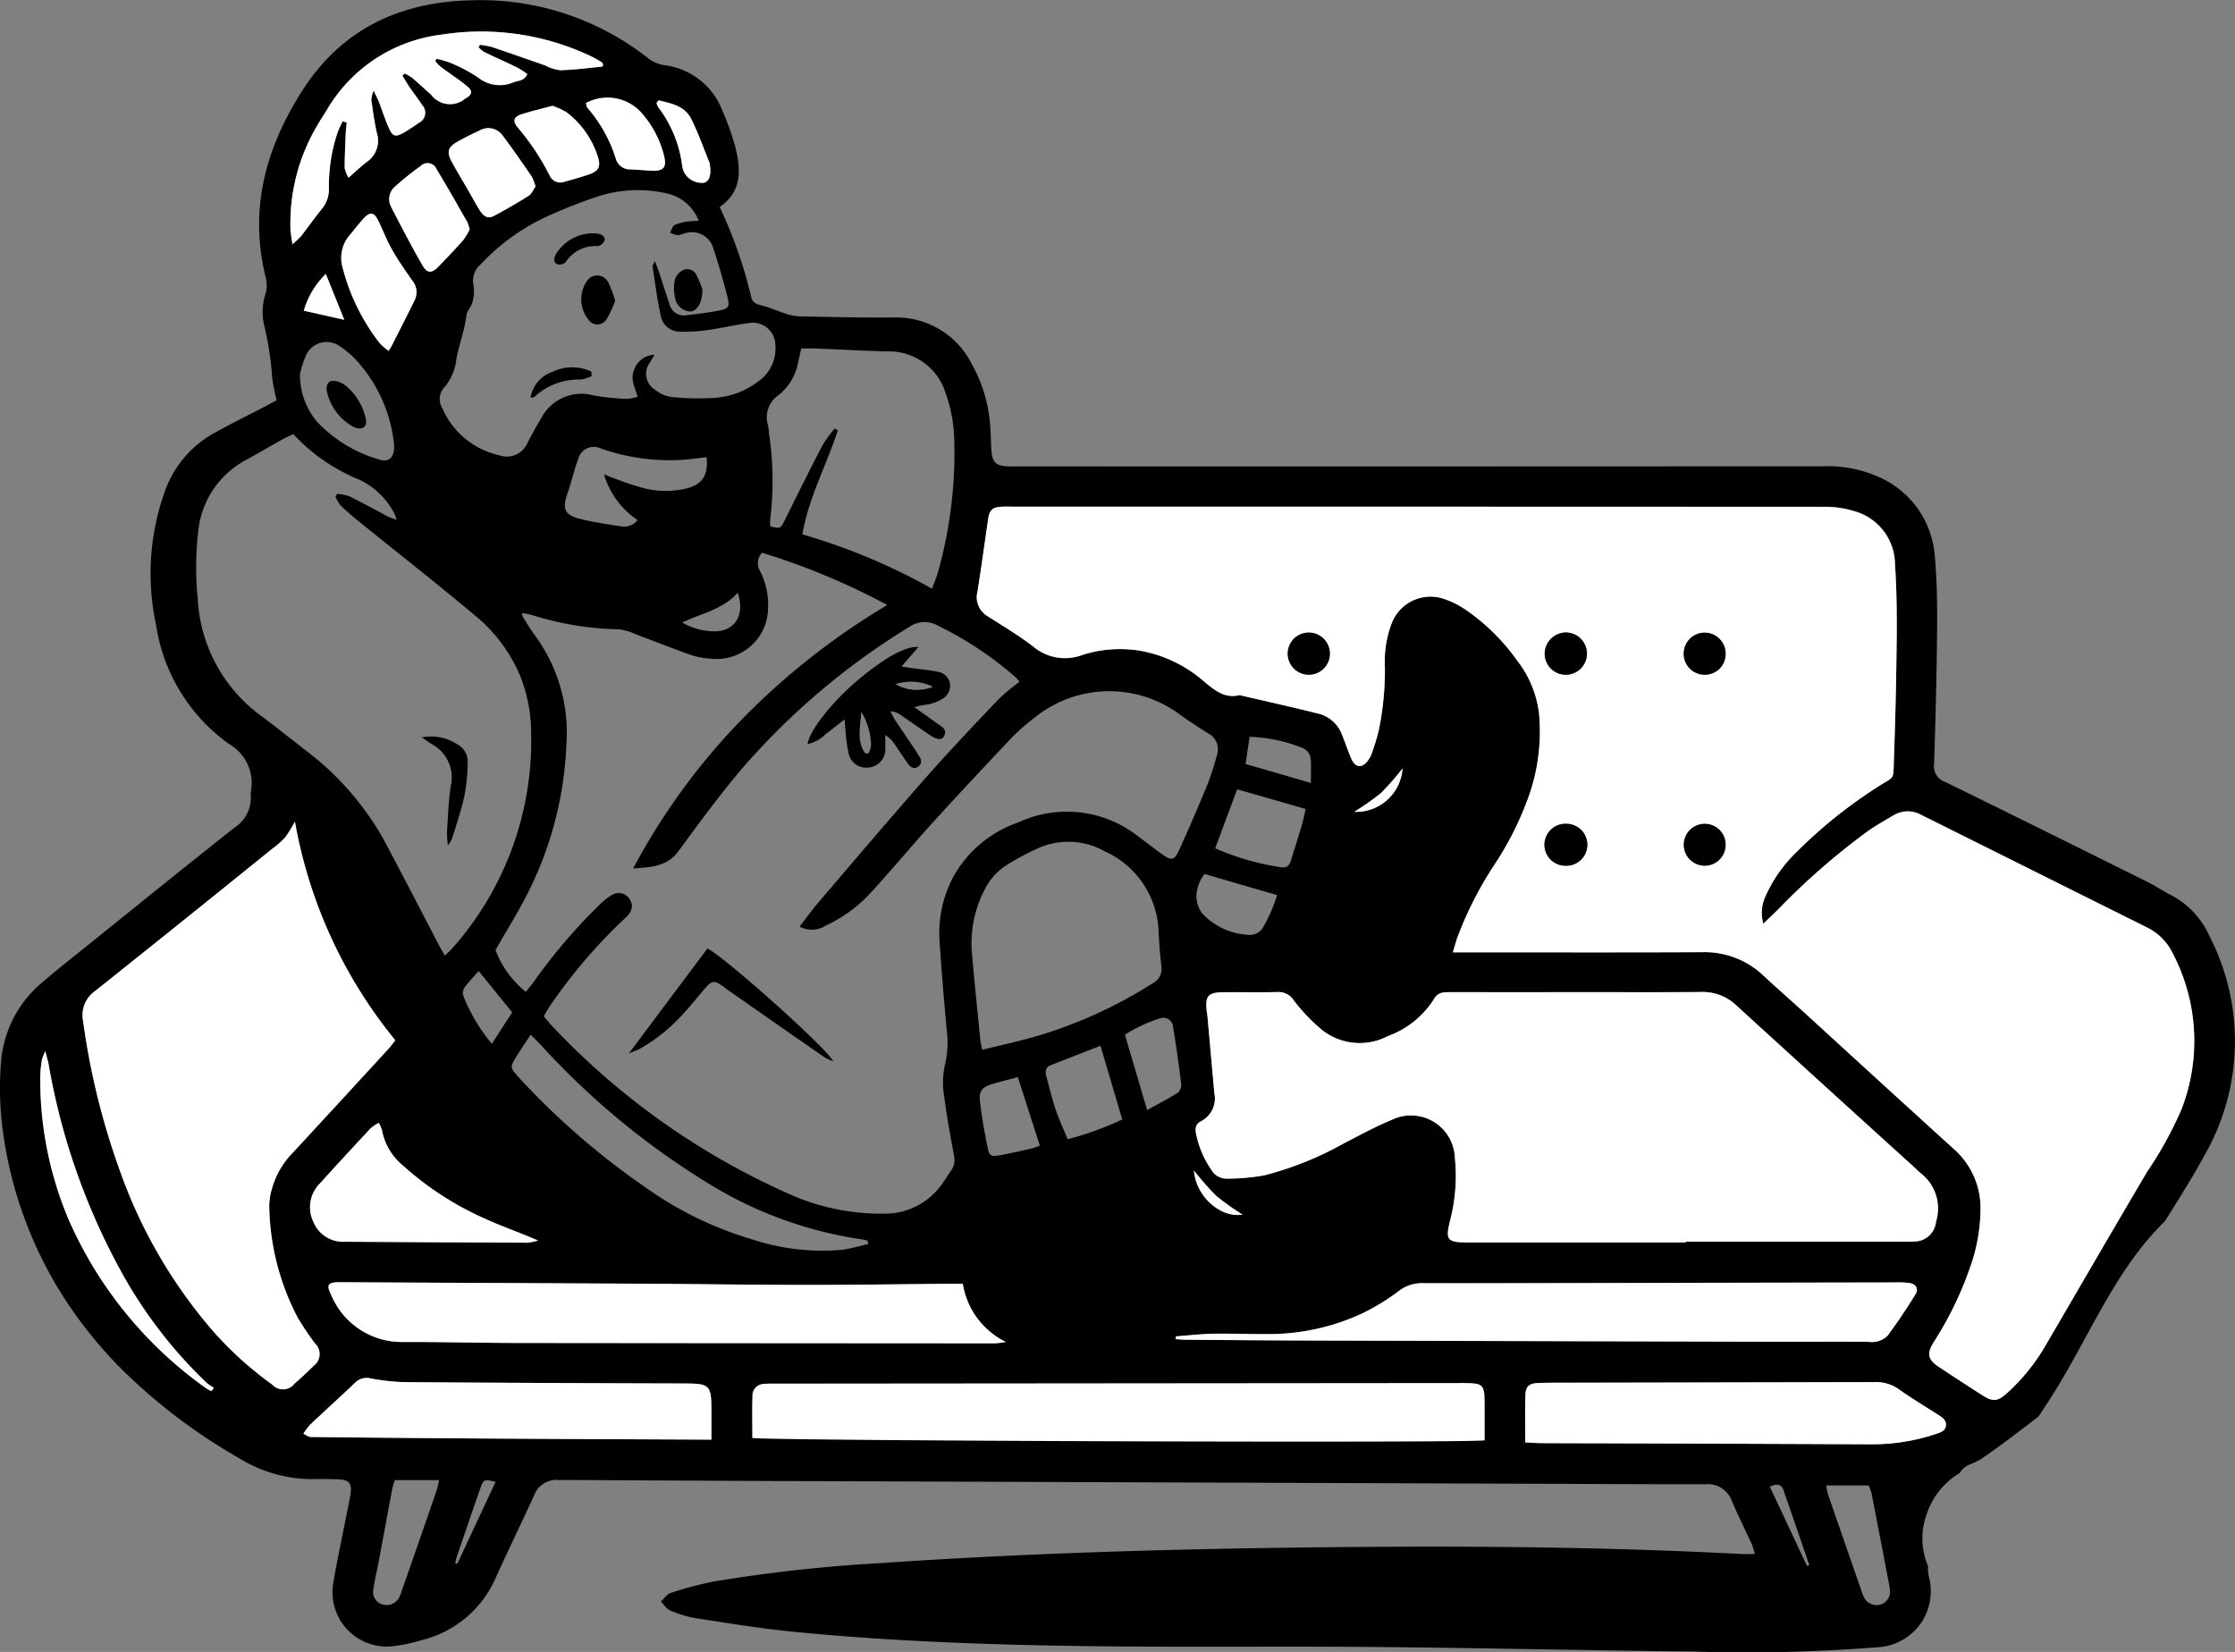 <svg xmlns="http://www.w3.org/2000/svg" width="153.903" height="113.761" viewBox="0 0 153.903 113.761">
  <rect x="0" y="0" width="153.903" height="113.761" fill="#808080" stroke="none"/>
  <g id="Group_2832" data-name="Group 2832" transform="translate(-915 -467.239)">
    <rect id="Rectangle_1088" data-name="Rectangle 1088" width="52" height="6" transform="translate(966 562)" fill="#fff"/>
    <g id="Group_2831" data-name="Group 2831" transform="translate(359.787 147.435)">
      <path id="Path_13117" data-name="Path 13117" d="M684.04,419.266q-8.659-.039-17.319-.064c-1.781-.006-3.562-.007-5.343-.017-.338,0-.675-.029-1.135-.051,0-1.155-.022-2.187.008-3.218.019-.646.252-.852.923-.874.774-.026,1.551-.016,2.326-.018q10.384-.019,20.766-.043a2.734,2.734,0,0,1,1.69.487c.889.631,1.826,1.194,2.746,1.781.273.176.55.358.508.731s-.384.472-.681.571a13.86,13.86,0,0,1-4.49.714m.672,11.036a.97.97,0,0,1-1.184-.594c-.084-.181-.141-.375-.207-.564q-1.116-3.209-2.227-6.418a4.6,4.6,0,0,1-.118-.628h2.912a3.394,3.394,0,0,1,.2.541q.6,3.077,1.188,6.16a3.4,3.4,0,0,1,.07.424.931.931,0,0,1-.637,1.08m-5.063-2.659c-.844-1.8-1.686-3.594-2.562-5.458.5-.231.8-.17.941.241.6,1.715,1.186,3.436,1.777,5.154Zm-22.2-8.651c-.749.2-49.491.032-50.431-.162,0-.97-.023-1.965.011-2.958a.8.8,0,0,1,.8-.766,5.479,5.479,0,0,1,.689-.021l47.333-.04c1.555,0,1.6.047,1.6,1.6,0,.8,0,1.592,0,2.351m-66.469-6.706c-2.672,0-5.345-.077-8.016-.066a5.266,5.266,0,0,1-4.951-3.263c-.347-.672-.2-.856.567-.852q10.345.051,20.689.1c3.85.022,7.7.082,11.549.085,3.218,0,6.435-.051,9.653-.078.313,0,.626,0,1.042,0a5.436,5.436,0,0,0,2.961,4.007,6.947,6.947,0,0,1-.734.093q-16.38-.008-32.76-.025m13.222,6.656c-9.288-.041-18.449-.075-27.608-.183-.125,0-.247-.11-.486-.222a4.9,4.9,0,0,1,.467-.626c1.024-.966,2.069-1.911,3.089-2.882a1.122,1.122,0,0,1,1.087-.3,14.175,14.175,0,0,0,2.392.255c6.44.047,12.878.066,19.316.092,1.588.007,1.739.15,1.744,1.712,0,.681,0,1.363,0,2.157M586.7,427.5l-.137-.049a3.437,3.437,0,0,1,.084-.375c.545-1.6,1.087-3.194,1.644-4.787.215-.615.247-.616,1.051-.442-.888,1.9-1.765,3.778-2.641,5.653m-1.423-5.049q-1.192,3.458-2.4,6.909a3.227,3.227,0,0,1-.152.4.97.97,0,0,1-1.138.545.889.889,0,0,1-.663-1.058c.1-.681.261-1.35.388-2.027.311-1.662.616-3.325.93-4.986a4.478,4.478,0,0,1,.161-.5h3.049c-.071.291-.106.513-.178.722m-11.315-7.305a24.213,24.213,0,0,1-4.082-3.694,34.339,34.339,0,0,1-6.438-11.124,50.211,50.211,0,0,1-2.5-10.2,2.031,2.031,0,0,1,.833-2.09q6.131-4.89,12.231-9.823a6.074,6.074,0,0,0,.84-.737,9.057,9.057,0,0,0,.678-1.1,32.791,32.791,0,0,0,6.912,15.062c-.181.228-.327.434-.5.617q-3.264,3.557-6.537,7.1a5.786,5.786,0,0,0-1.483,2.585,4.08,4.08,0,0,0-.16,1.1,17.059,17.059,0,0,0,1.961,7.7,19.913,19.913,0,0,0,1.2,1.782,1,1,0,0,1-.1,1.526c-.425.427-.867.84-1.323,1.234a1,1,0,0,1-1.534.062m-4.188.456a2.574,2.574,0,0,1-.348-.188,28,28,0,0,1-9.511-11.689,24.784,24.784,0,0,1-1.928-9.827,8,8,0,0,1,.114-1.113,3.6,3.6,0,0,1,.233-.591c.108.424.181.653.225.889a45.715,45.715,0,0,0,5.316,14.856,31.7,31.7,0,0,0,5.571,7.1,3.465,3.465,0,0,0,.5.335Zm-.94-54.571a21.571,21.571,0,0,1,.076-4.986,6.264,6.264,0,0,1,3.293-4.594c.805-.443,1.6-.911,2.4-1.36.245-.139.5-.25.808-.4a12.767,12.767,0,0,0,4.6,3.164,5.252,5.252,0,0,1,2.4,2.381,3.023,3.023,0,0,1,.114.354,4.631,4.631,0,0,1-.565-.207c-.892-.465-1.769-.958-2.67-1.4a3.384,3.384,0,0,0-.849-.174c-.043.06-.084.122-.126.184a2.6,2.6,0,0,0,.353.609c.387.383.805.737,1.228,1.08,2.659,2.149,5.351,4.258,7.972,6.452a10.815,10.815,0,0,1,3.178,4.236,10.671,10.671,0,0,1,.745,3.875,21.524,21.524,0,0,1-5.436,14.867c-.129.151-.285.277-.509.491-.145-.259-.27-.465-.383-.678-1.3-2.495-2.588-5-3.919-7.48a19.907,19.907,0,0,0-5.413-6.072q-1.385-1.1-2.788-2.172a10.647,10.647,0,0,1-4.509-8.17m8.254-32.637c.193-.351.428-.682.634-1.028a10.614,10.614,0,0,1,7.858-5.176,17.625,17.625,0,0,1,10.261,1.453,8.555,8.555,0,0,1,.827.46c.04.023.049.1.073.147-.021.049-.038.137-.065.14-.967.093-1.935.22-2.9.247a3.313,3.313,0,0,1-1.052-.342c-1.22-.424-2.437-.855-3.66-1.265a5.457,5.457,0,0,0-.81-.143l-.086.174a2.018,2.018,0,0,0,.382.317c.749.364,1.511.7,2.26,1.065a6.935,6.935,0,0,1,.714.457c-.214.49-.637.446-.965.571a2.371,2.371,0,0,1-2.427-.336,10.97,10.97,0,0,0-1.9-1.007,5.946,5.946,0,0,0-.952-.277c-.032.056-.062.111-.093.166a2.975,2.975,0,0,0,.357.375c.6.445,1.228.851,1.8,1.32.451.366.394.611-.122.9a1.62,1.62,0,0,1-2.319-.283c-.43-.383-.848-.777-1.286-1.148a3.755,3.755,0,0,0-.534-.32l-.165.148c.152.25.3.5.46.746.292.427.615.834.892,1.269a.771.771,0,0,1-.235,1.245,11.921,11.921,0,0,1-1.01.66c-.579.338-.781.281-1.055-.35-.251-.578-.445-1.183-.671-1.771-.078-.2-.181-.387-.362-.768a2.329,2.329,0,0,0-.161.626c.111.767.214,1.538.384,2.293a1.765,1.765,0,0,1-.671,1.98c-.408.31-.777.667-1.278,1.1a2.224,2.224,0,0,1-.266-.66c0-.8.04-1.6.073-2.407.01-.244.044-.489.069-.734l-.281-.08c-.121.269-.263.531-.36.808a11.579,11.579,0,0,0-.579,3.82,2.121,2.121,0,0,1-.506,1.416c-.487.6-.933,1.239-1.411,1.851a6.5,6.5,0,0,1-.6.565c-.062-.446-.117-.712-.133-.982a13.2,13.2,0,0,1,1.873-7.244m22.465-.624a6.916,6.916,0,0,1,1.384,2.746c.206.807-.025,1.078-.842,1.04-.487-.021-.973-.069-1.46-.092a1,1,0,0,1-1-.687,9.889,9.889,0,0,0-1.992-3.583c-.049-.056-.042-.158-.075-.3a3.139,3.139,0,0,1,3.985.873m1-1.059c.867.209,1.8.375,2.259,1.282.489.967.844,2,1.254,3.008a.685.685,0,0,1,.033.167c.095.682-.03,1.081-.381,1.214a1.38,1.38,0,0,1-1.374-.676,1.519,1.519,0,0,1-.155-.487,8.361,8.361,0,0,0-1.637-4.02,1.28,1.28,0,0,1-.128-.3l.129-.182m-9.413.958c.681-.219,1.38-.381,2.123-.58a4.886,4.886,0,0,1,.991.462,6.182,6.182,0,0,1,2.134,3.065c.21.65.052.966-.6,1.19-.543.188-1.1.346-1.652.493a.816.816,0,0,1-1.088-.44,16.779,16.779,0,0,0-2.191-3.292c-.365-.438-.265-.72.281-.9m.674,4.263a3.7,3.7,0,0,1,.28.705c-.148.211-.258.508-.469.642-.773.491-1.568.947-2.375,1.379-.409.22-.7.1-1-.375s-.574-.992-.86-1.487c-.358-.62-.733-1.229-1.072-1.859-.354-.656-.266-.991.361-1.354.5-.287,1.013-.537,1.531-.778a1.209,1.209,0,0,1,1.618.335c.685.912,1.336,1.852,1.984,2.792m-9.653,2.135a1.133,1.133,0,0,1,.269-1.422,19.033,19.033,0,0,1,1.744-1.405.668.668,0,0,1,1.1.2c.733,1.2,1.423,2.43,2.123,3.653a3.027,3.027,0,0,1,.161.5,4.312,4.312,0,0,1-.439.738c-.55.626-1.129,1.225-1.707,1.826-.45.471-.774.487-1.1-.071-.757-1.317-1.46-2.668-2.157-4.019m.066,9.471c-.065.126-.143.246-.248.427a4.3,4.3,0,0,1-.609-.526,14.227,14.227,0,0,1-2.559-5.21,2.4,2.4,0,0,1,.5-2.25c.316-.37.607-.764.937-1.121.46-.5.73-.453,1.02.145.325.67.594,1.371.961,2.017.409.719.888,1.4,1.363,2.082a1.258,1.258,0,0,1,.184,1.367c-.508,1.026-1.026,2.049-1.544,3.069m-6.091-2.338a5.769,5.769,0,0,1,1.516-2.532c.439,1.091.848,2.1,1.272,3.157-.98-.221-1.88-.423-2.788-.626m.133,3.122a1.553,1.553,0,0,1,2.313-.7,5.982,5.982,0,0,1,1.346,1.18,10.058,10.058,0,0,1,2.393,5.328,2.686,2.686,0,0,1,.036.513c-.03.718-.392,1.021-1.069.79a9.456,9.456,0,0,1-4.211-2.562,4.988,4.988,0,0,1-1.2-3.3,7.041,7.041,0,0,1,.391-1.249m29.06-3.989c.15.571.055.725-.539.843-.757.152-1.529.244-2.3.333a1.029,1.029,0,0,1-1.177-.788c-.228-.682-.443-1.367-.668-2.047-.085-.255-.182-.5-.323-.892-.108.226-.177.3-.167.36.183,1.161.325,2.33.58,3.474a1.341,1.341,0,0,0,1.349,1.026,10.8,10.8,0,0,0,1.881-.115c.939-.13,1.865-.347,2.8-.477a1.555,1.555,0,0,1,1.846,1.47,2.774,2.774,0,0,1-1.172,2.545,5.578,5.578,0,0,1-3.2,1.146,17.718,17.718,0,0,1-2.828-.078,2.3,2.3,0,0,1-1.076-.488,1.288,1.288,0,0,1-.36-1.883c.1-.17.2-.336.314-.531a1.525,1.525,0,0,0-1.4,1.033c-.279.626.037,1.175.243,1.858a3.062,3.062,0,0,1-.741.148,16.41,16.41,0,0,1-2.309-.24,3.115,3.115,0,0,0-3.588,1.563c-.332.537-.624,1.1-.925,1.653a1.554,1.554,0,0,1-1.99.9,5.577,5.577,0,0,1-3.9-3.236,1.189,1.189,0,0,1,.195-1.493,3.674,3.674,0,0,0,.781-1.955c.206-.993.563-1.955.692-2.976.037-.3.327-.553.4-.852a2.72,2.72,0,0,0,.081-1.175,1.487,1.487,0,0,1,.5-1.463,14.548,14.548,0,0,1,4.435-3.231,34.476,34.476,0,0,1,3.764-1.479,8.925,8.925,0,0,1,4.689-.147,3.045,3.045,0,0,1,2.119,1.868,6.563,6.563,0,0,0-.757.049,3.2,3.2,0,0,0-.906.246c-.152.08-.209.343-.307.523a1.919,1.919,0,0,0,.517.174,2.313,2.313,0,0,0,.5-.133,1.542,1.542,0,0,1,1.972,1.074c.372,1.117.683,2.254.981,3.393m4.849,4.387c.073-.276.126-.557.209-.923.354,0,.637-.01.919,0,1.666.067,3.33.156,4.995.206a4.069,4.069,0,0,1,4.044,2.914,10.246,10.246,0,0,1,.576,3.026,30.527,30.527,0,0,1-1.1,9.207c-.107.375-.261.735-.425,1.192a42.043,42.043,0,0,0-8.93-3.741c.445-2.578,1.684-4.8,2.441-7.168l-.221-.119a9.047,9.047,0,0,0-.829,1.142c-.886,1.707-1.741,3.43-2.595,5.154-.3.6-.283.608-.995.447a1.508,1.508,0,0,1-.026-.394,22,22,0,0,0-.071-6.013c-.015-.172-.03-.344-.058-.515a1.853,1.853,0,0,1,.749-2.149,3.758,3.758,0,0,0,1.32-2.268m-4.164,15.9c.535,1.618-.253,2.724-1.736,2.656a4.52,4.52,0,0,1-2.088-.6c1.352-.66,2.79-.885,3.824-2.057m-3.429-7.205a6.11,6.11,0,0,1-2.986.021,20.413,20.413,0,0,1-2.115-.7c-.18-.062-.353-.138-.682-.269a5.78,5.78,0,0,0,2.316,3.157,1.225,1.225,0,0,1-1.174.425c-.962-.154-1.931-.292-2.872-.535-.978-.253-1.144-.7-.8-1.677.181-.513.317-1.04.477-1.561a9.119,9.119,0,0,1,.291-.9,1.1,1.1,0,0,1,1.5-.705,14.2,14.2,0,0,0,6.016.77c.419-.04.836-.1,1.309-.155.133,1.207-.273,1.852-1.283,2.13m-11.628,40.6c-.644-.7-.637-.713-.134-1.531.281-.457.587-.9.934-1.427.3.3.521.512.731.738a52.934,52.934,0,0,0,11.453,9.473,27.688,27.688,0,0,0,10.693,3.893,2.582,2.582,0,0,1,.318.08l.056.232c-.605.137-1.2.321-1.817.4a15.461,15.461,0,0,1-6.289-.755,24.372,24.372,0,0,1-7.03-3.4,52.01,52.01,0,0,1-8.918-7.7m-3.75-6.21c.268-.366.587-.694.973-1.135l2.307,2.847c-.475.736-.919,1.422-1.4,2.167a12.089,12.089,0,0,1-1.975-3.332.666.666,0,0,1,.1-.547m1.39,15.916c.936.432,1.91.784,2.866,1.173.206.084.412.172.811.338a4.624,4.624,0,0,1-.718.15q-6.284-.027-12.569-.066a2.213,2.213,0,0,1-2.194-1.372,2.313,2.313,0,0,1,.446-2.636q1.733-1.916,3.495-3.8a3.5,3.5,0,0,1,.563-.383,2.358,2.358,0,0,1,.222.5,4.13,4.13,0,0,0,1.466,2.464,21.263,21.263,0,0,0,5.612,3.635m36.624-37.21a1.7,1.7,0,0,1,.182.243,15.526,15.526,0,0,0-1.435,1.2c-1.68,1.771-3.366,3.54-4.978,5.372-2.525,2.869-5,5.786-7.482,8.691-.424.5-.8,1.032-1.238,1.592a1.777,1.777,0,0,0,1.792-.064,9.809,9.809,0,0,0,3.116-2.276c1.457-1.586,2.831-3.249,4.28-4.844,1.8-1.977,3.625-3.926,5.461-5.866a13.8,13.8,0,0,1,1.492-1.306,8.171,8.171,0,0,1,10.142-.18c.605.438,1.239.834,1.869,1.236a1.22,1.22,0,0,1,.593,1.476,18.763,18.763,0,0,1-.627,1.968q-.949,2.311-1.982,4.587c-.329.723-.523.746-1.179.279-.608-.434-1.194-.9-1.793-1.343a7.932,7.932,0,0,0-8.1-.844,8.126,8.126,0,0,0-4.549,3.885,8.261,8.261,0,0,0-.87,4.344c.134,2.065.314,4.127.5,6.188a6.525,6.525,0,0,1-.154,2.379,5.6,5.6,0,0,0-.022,2.128c.17,1.338.416,2.669.664,4a1.3,1.3,0,0,1-.2,1.059c-.247.353-.467.726-.731,1.065a4.769,4.769,0,0,1-3.8,1.895,15.52,15.52,0,0,1-6.855-1.46,50.5,50.5,0,0,1-16.053-11.429c-.2-.207-.376-.431-.605-.694a7.052,7.052,0,0,1,.384-.66,36.457,36.457,0,0,1,5.192-6.087c.513-.447.609-.858.362-1.28a.878.878,0,0,0-1.188-.366,4.118,4.118,0,0,0-.822.617,38.364,38.364,0,0,0-4.645,5.431c-.167.224-.349.439-.519.653a6.7,6.7,0,0,1-2.088-2.879c.792-1.4,1.641-2.732,2.333-4.147a24.857,24.857,0,0,0,2.544-9.954,11.35,11.35,0,0,0-2.154-7.555c-.31-.413-.572-.862-.852-1.3a.977.977,0,0,1-.052-.252,5.815,5.815,0,0,1,.645.122,21.016,21.016,0,0,0,6.017,1,3.88,3.88,0,0,1,1.22.361c1.265.468,2.518.971,3.79,1.417a5.481,5.481,0,0,0,1.354.243,3.535,3.535,0,0,0,3.922-3.445,5.125,5.125,0,0,0-.55-2.585,1.042,1.042,0,0,1,.137-1.264,47.543,47.543,0,0,1,8.621,3.6,49.02,49.02,0,0,0-9.937,7.8,44.825,44.825,0,0,0-7.558,10.339c1.309-.085,2.352-.15,3.124-1.2,1.411-1.921,2.82-3.852,4.363-5.666a48.919,48.919,0,0,1,11.536-9.77,1.806,1.806,0,0,1,1.942-.089,23.852,23.852,0,0,1,5.435,3.622m23.243,9.2a18.282,18.282,0,0,0,1.84-1.288,17.8,17.8,0,0,0,1.486-1.7,3.2,3.2,0,0,1-3.326,2.987m-5.3,5.744a10.762,10.762,0,0,1-1.022,2.307,1.069,1.069,0,0,1-1.073.414,4.584,4.584,0,0,1-3.09-1.494,2.04,2.04,0,0,1-.373-1.1,2.555,2.555,0,0,1,.561-1.582l5,1.454m-2.176-9.034c.089-.6.173-1.168.276-1.867a10.528,10.528,0,0,1,3.609.755.916.916,0,0,1,.6.775c.038.5.01,1.01.01,1.647l-4.5-1.309m4.14,3.1c-.093.406-.151.734-.244,1.052-.244.826-.508,1.645-.759,2.469-.1.336-.258.557-.671.494a17.5,17.5,0,0,1-4.554-1.308c.516-1.387.993-2.668,1.512-4.062l4.716,1.354M686.99,405.3c-.229.019-.46.012-.69.012H671.294v.051H656.286c-1.434,0-1.559-.165-1.21-1.553a12.208,12.208,0,0,0,.32-4.277,3.024,3.024,0,0,0-4.317-2.625c-1.166.475-2.276,1.092-3.4,1.67a22.62,22.62,0,0,1-5.43,2.169,15.269,15.269,0,0,1-2.559.224,1.214,1.214,0,0,1-1.072-.62,6.675,6.675,0,0,1-1.037-2.441c-.076-.368-.059-.694.321-.885a1.77,1.77,0,0,0,.928-1.957q-.231-2.62-.468-5.238c-.01-.115-.036-.228-.048-.342-.129-1.113.069-1.349,1.18-1.357,1.235-.01,2.473.018,3.708-.012a1.242,1.242,0,0,1,1.122.607,12.675,12.675,0,0,0,1.7,1.813,4.175,4.175,0,0,0,4.755.616,6.28,6.28,0,0,0,3.172-2.545c.265-.471.654-.483,1.1-.483q4.615.008,9.228,0c2.7,0,5.4.015,8.108-.01a3.358,3.358,0,0,1,2.412.943q6.144,5.613,12.311,11.2a4.552,4.552,0,0,0,.379.351,3.065,3.065,0,0,1,1.037,3.33,1.5,1.5,0,0,1-1.538,1.357m-49.558-4.889a20.053,20.053,0,0,0,1.542,1.754,17.672,17.672,0,0,0,1.8,1.277c-1.5.259-3.215-1.249-3.344-3.031m1.3,11.239c1.206-.023,2.414.03,3.621.023a15.277,15.277,0,0,0,6.685-1.433,15.1,15.1,0,0,0,2.489-1.524,2.544,2.544,0,0,1,1.654-.546c4.513.007,9.026-.007,13.538-.015q9.486-.019,18.97-.038a5.993,5.993,0,0,1,1.031.043c.431.077.623.4.4.762-.6.974-1.24,1.932-1.921,2.855a1.529,1.529,0,0,1-1.349.423c-2.1-.007-4.2,0-6.294,0q-16.727-.041-33.456-.088c-2.414-.008-4.827-.032-7.242-.051-.225,0-.451-.025-.676-.038l0-.188c.853-.063,1.7-.165,2.558-.18M635.1,389.932a.667.667,0,0,1,.888.585c.224,1.328.408,2.663.569,4a.713.713,0,0,1-.276.563c-.624.391-1.282.729-2.077,1.168l-1.527-5.187a9.888,9.888,0,0,1,2.423-1.129m-8.286,8.759a3.948,3.948,0,0,1-.512.193c-.753.172-1.508.343-2.27.483-.552.1-.7.033-.805-.5-.216-1.066-.412-2.141-.535-3.219-.081-.708.165-.988.845-1.191.593-.177,1.2-.325,1.766-.479.519,1.615,1.006,3.135,1.511,4.709m5.674-1.789a21.462,21.462,0,0,1-3.758,1.357c-.287-.7-.59-1.339-.814-2.007-.254-.76-.44-1.544-.65-2.318-.091-.333-.071-.629.314-.779,1.094-.424,2.184-.852,3.413-1.331l1.5,5.078m-6.3-5.627c-1.072.3-2.161.536-3.343.827-.066-.328-.114-.491-.13-.657-.189-1.913-.391-3.826-.554-5.742a8.015,8.015,0,0,1,.911-4.746,4.159,4.159,0,0,1,1.515-1.614,18.952,18.952,0,0,1,2.121-1.131,5.105,5.105,0,0,1,4.568.22,6.282,6.282,0,0,1,3.712,5.5c.038.8.1,1.605.192,2.4a1.12,1.12,0,0,1-.613,1.2,31.473,31.473,0,0,1-8.378,3.747m-3.662-30.732c.263-1.645.487-3.3.727-4.948.1-.7.291-.874,1.007-.908.229-.011.46,0,.69,0q27.943,0,55.885.012a6.806,6.806,0,0,1,2.112.312A3.82,3.82,0,0,1,685.7,358.6c.114,1.719.134,3.448.118,5.172q-.037,4.1-.188,8.192c-.059,1.652.108,1.21-1.154,2.038a32.793,32.793,0,0,0-5.565,4.477,9.717,9.717,0,0,0-2.119,3.016,2.713,2.713,0,0,0-.155,1.917c.406-.392.715-.683,1.017-.981a47.775,47.775,0,0,1,6.234-5.43c.542-.375,1.118-.7,1.688-1.036a1.887,1.887,0,0,1,1.9-.058q7.795,3.884,15.586,7.771a3.806,3.806,0,0,1,1.736,1.73,13.015,13.015,0,0,1,.638,10.77,25.72,25.72,0,0,1-2.366,4.3c-2.368,4.008-4.7,8.038-7.049,12.059a13.5,13.5,0,0,1-2.606,3.2c-.639.58-.971.616-1.684.161q-1.525-.974-3.034-1.977c-.726-.483-.823-.9-.346-1.669a24,24,0,0,0,2.523-5.18,12.11,12.11,0,0,0,.714-3.971,5.409,5.409,0,0,0-1.8-4.138q-5.073-4.608-10.127-9.243c-1-.91-2.017-1.8-3-2.718a5.885,5.885,0,0,0-4.226-1.627c-5.347.026-10.695.01-16.042.01h-1.136c.144-.469.224-.794.342-1.1a25.134,25.134,0,0,1,2.456-4.833,21.774,21.774,0,0,0,2.493-5,13.371,13.371,0,0,0,.642-5.527,7.331,7.331,0,0,0-1.5-3.624,14.138,14.138,0,0,0-3.469-3.45,6.183,6.183,0,0,0-1.522-.786,2.862,2.862,0,0,0-3.638,1.623,7.308,7.308,0,0,0-.484,3.043,20.622,20.622,0,0,1-.423,4.368,15.676,15.676,0,0,1-.473,1.564,1.926,1.926,0,0,1-.284.531c-.394.52-.847.484-1.117-.112-.247-.549-.428-1.127-.657-1.684a2.326,2.326,0,0,0-1.611-1.448c-1.808-.453-3.631-.855-5.448-1.279-1.026.259-1.7-.333-2.427-.923a9.132,9.132,0,0,0-4.285-2.109,8.522,8.522,0,0,0-4.1.266,3.4,3.4,0,0,1-3.426-.605c-.98-.748-2.046-1.383-3.087-2.049a1.526,1.526,0,0,1-.722-1.695m65.453,67.079a4.9,4.9,0,0,1-.383-1.887,4.812,4.812,0,0,1,.2-1.367l.01-.032c.023-.075.047-.152.073-.228a5.216,5.216,0,0,1,2.216-2.832c.029-.016.055-.036.082-.054a1.387,1.387,0,0,1,.735-.6c.213-.086.42-.184.627-.287,1.393-.945,2.729-1.969,4.056-3,.541-.8,1.066-1.615,1.556-2.443,2.257-3.812,4-7.943,7.139-10.99.921-1.478,1.862-2.943,2.69-4.471a15.807,15.807,0,0,0,.366-15.217,5.858,5.858,0,0,0-2.617-2.775c-.563-.285-1.088-.645-1.653-.926-4.634-2.3-9.266-4.606-13.915-6.876a1.137,1.137,0,0,1-.757-1.24c.1-3.045.178-6.092.206-9.139.015-1.695,0-3.4-.15-5.082a6.46,6.46,0,0,0-3.69-5.458,8.625,8.625,0,0,0-4.014-.816q-27.6.018-55.2.008c-.287,0-.575.006-.862,0-.911-.025-1.151-.262-1.209-1.2-.028-.458-.032-.919-.066-1.378a10.061,10.061,0,0,0-1.265-4.442,5.812,5.812,0,0,0-5.3-3.237c-2.185.023-4.37-.034-6.555-.073a3.3,3.3,0,0,1-.911-.169c-.6-.188-1.17-.449-1.774-.6-.343-.089-.563-.193-.661-.556a31.257,31.257,0,0,0-2.174-6.209c1.595-1.1,1.45-2.648,1.059-4.206a17.815,17.815,0,0,0-.874-2.429,4.918,4.918,0,0,0-4.014-3.135,2.5,2.5,0,0,1-1.084-.462,18.629,18.629,0,0,0-12.118-4.005c-4.969.1-9.019,1.965-11.765,6.308-2.508,3.968-3.624,8.162-2.452,12.82a2.288,2.288,0,0,1-.027,1.094,3.984,3.984,0,0,0-.119,2.042,21.859,21.859,0,0,1,.58,3.731,13.972,13.972,0,0,0,.306,1.551c-.285.154-.534.29-.783.421-1.2.624-2.411,1.22-3.59,1.877a7.445,7.445,0,0,0-3.4,4.195,16.725,16.725,0,0,0-.538,8.93,12.341,12.341,0,0,0,5.028,8.247,3.092,3.092,0,0,1,1.5,3.322.717.717,0,0,0,0,.172,2.445,2.445,0,0,1-1.118,2.265c-3.338,2.637-6.643,5.316-9.956,7.983-1.074.864-2.165,1.714-3.208,2.615a7.94,7.94,0,0,0-2.894,5.325,22.289,22.289,0,0,0,.184,5.505,28.159,28.159,0,0,0,4.367,11.307,29.951,29.951,0,0,0,3.723,4.549,39.081,39.081,0,0,0,8.083,6.129,9.6,9.6,0,0,0,5.154,1.454q.819-.016,1.638.011c.823.026,1.018.268.888,1.074-.045.284-.1.567-.16.848-.343,1.75-.725,3.491-1.022,5.247a3.742,3.742,0,0,0,4.188,4.318,11.753,11.753,0,0,0,1.938-.419,7.492,7.492,0,0,0,5.04-4.228c.862-1.913,1.782-3.8,2.658-5.707a1.638,1.638,0,0,1,1.684-1.085c.2.008.4,0,.6,0q6.166.033,12.333.063,27.6.1,55.2.2c3.622.014,7.245.038,10.867.029a1.755,1.755,0,0,1,1.807,1.168c.428,1,.921,1.98,1.375,2.973a5.124,5.124,0,0,1,.2.667c-.368,0-.624.012-.88,0-8.185-.431-16.377-.543-24.571-.5-11.588.066-23.169.332-34.732,1.124a106.374,106.374,0,0,0-11.481,1.264,24.432,24.432,0,0,0-2.991.792c-.259.081-.449.39-.668.594.211.211.388.509.644.616a7.525,7.525,0,0,0,1.727.521c2.186.339,4.372.7,6.571.922,6.584.659,13.195.9,19.806,1,6.783.1,13.568.007,20.352.067,7.359.066,14.716.235,22.075.314a115.443,115.443,0,0,0,12.668-.3,3.888,3.888,0,0,0,3.005-1.778,3.948,3.948,0,0,0,.468-3.068,2.757,2.757,0,0,1-.065-.759" transform="translate(0 0)"/>
      <path id="Path_13118" data-name="Path 13118" d="M654.326,356.808a1.42,1.42,0,0,0,1.464-1.382,1.441,1.441,0,1,0-1.464,1.382m1.466,11.716a1.439,1.439,0,1,0-1.487,1.439,1.412,1.412,0,0,0,1.487-1.439m-27.253-13.187a1.448,1.448,0,1,0-1.468,1.47,1.431,1.431,0,0,0,1.468-1.47m16.234,14.626a1.444,1.444,0,1,0,.041-2.887,1.444,1.444,0,1,0-.041,2.887m.01-16.061a1.454,1.454,0,1,0,.022,2.908,1.454,1.454,0,0,0-.022-2.908m13.612,20.05c.406-.392.715-.683,1.017-.981a47.766,47.766,0,0,1,6.234-5.428c.542-.376,1.118-.7,1.688-1.037a1.887,1.887,0,0,1,1.9-.058q7.792,3.884,15.585,7.771a3.809,3.809,0,0,1,1.737,1.73,13.01,13.01,0,0,1,.637,10.77,25.607,25.607,0,0,1-2.364,4.3c-2.368,4.008-4.7,8.038-7.049,12.059a13.5,13.5,0,0,1-2.606,3.2c-.639.58-.972.616-1.684.161q-1.527-.974-3.035-1.976c-.726-.484-.822-.906-.344-1.669a24.11,24.11,0,0,0,2.523-5.181,12.108,12.108,0,0,0,.712-3.971,5.4,5.4,0,0,0-1.8-4.138q-5.073-4.608-10.127-9.243c-1-.91-2.017-1.8-3.005-2.718a5.874,5.874,0,0,0-4.225-1.627c-5.347.026-10.695.01-16.042.01h-1.136c.144-.469.222-.794.342-1.1a25.057,25.057,0,0,1,2.456-4.833,21.8,21.8,0,0,0,2.493-5,13.4,13.4,0,0,0,.642-5.527,7.357,7.357,0,0,0-1.5-3.624,14.16,14.16,0,0,0-3.469-3.45,6.184,6.184,0,0,0-1.522-.786,2.865,2.865,0,0,0-3.639,1.623,7.328,7.328,0,0,0-.483,3.043,20.557,20.557,0,0,1-.424,4.369,15.847,15.847,0,0,1-.472,1.564,1.937,1.937,0,0,1-.284.53c-.394.52-.847.484-1.117-.112-.248-.549-.428-1.127-.657-1.684a2.327,2.327,0,0,0-1.611-1.446c-1.808-.453-3.631-.856-5.447-1.279-1.028.258-1.7-.335-2.429-.925a9.106,9.106,0,0,0-4.284-2.108,8.506,8.506,0,0,0-4.1.265,3.393,3.393,0,0,1-3.426-.605c-.98-.747-2.046-1.383-3.087-2.049a1.525,1.525,0,0,1-.722-1.695c.263-1.645.487-3.3.727-4.947.1-.7.291-.875,1.007-.91.229-.011.46,0,.689,0q27.945,0,55.887.012a6.8,6.8,0,0,1,2.112.311,3.818,3.818,0,0,1,2.761,3.594c.115,1.719.136,3.448.119,5.172q-.039,4.1-.188,8.192c-.059,1.652.108,1.21-1.154,2.038a32.812,32.812,0,0,0-5.565,4.477,9.694,9.694,0,0,0-2.119,3.016,2.713,2.713,0,0,0-.155,1.917" transform="translate(18.247 9.459)" fill="#fff"/>
      <path id="Path_13119" data-name="Path 13119" d="M648.963,386.837H633.956c-1.434,0-1.559-.166-1.21-1.553a12.219,12.219,0,0,0,.32-4.278,3.024,3.024,0,0,0-4.317-2.625c-1.166.476-2.276,1.094-3.4,1.671a22.623,22.623,0,0,1-5.43,2.169,15.127,15.127,0,0,1-2.559.222,1.209,1.209,0,0,1-1.07-.619,6.651,6.651,0,0,1-1.039-2.442c-.076-.368-.059-.693.321-.885a1.767,1.767,0,0,0,.928-1.955q-.231-2.62-.468-5.238c-.01-.115-.036-.228-.048-.342-.129-1.113.069-1.349,1.179-1.357,1.236-.01,2.474.018,3.709-.012a1.239,1.239,0,0,1,1.122.607,12.663,12.663,0,0,0,1.7,1.811,4.175,4.175,0,0,0,4.755.617,6.283,6.283,0,0,0,3.172-2.547c.265-.471.655-.483,1.1-.482q4.615.008,9.228,0c2.7,0,5.4.016,8.108-.01a3.359,3.359,0,0,1,2.412.943q6.144,5.613,12.311,11.2a4.805,4.805,0,0,0,.379.351,3.064,3.064,0,0,1,1.037,3.33,1.5,1.5,0,0,1-1.538,1.357c-.229.019-.46.011-.69.011H648.963Z" transform="translate(22.331 18.529)" fill="#fff"/>
      <path id="Path_13120" data-name="Path 13120" d="M573.977,361.037A32.779,32.779,0,0,0,580.89,376.1c-.182.228-.328.434-.5.617q-3.262,3.557-6.537,7.1a5.779,5.779,0,0,0-1.483,2.585,4.189,4.189,0,0,0-.161,1.1,17.077,17.077,0,0,0,1.961,7.7,19.8,19.8,0,0,0,1.2,1.784,1,1,0,0,1-.1,1.526q-.638.64-1.323,1.234a1,1,0,0,1-1.534.06,24.2,24.2,0,0,1-4.083-3.692,34.335,34.335,0,0,1-6.437-11.124,50.144,50.144,0,0,1-2.5-10.2,2.033,2.033,0,0,1,.833-2.09q6.133-4.89,12.231-9.823a6.161,6.161,0,0,0,.84-.737,8.966,8.966,0,0,0,.678-1.1" transform="translate(1.544 15.345)" fill="#fff"/>
      <path id="Path_13121" data-name="Path 13121" d="M615.375,384.263a5.43,5.43,0,0,0,2.961,4.005,7.369,7.369,0,0,1-.735.093q-16.379-.008-32.759-.025c-2.673,0-5.345-.077-8.017-.066a5.267,5.267,0,0,1-4.951-3.263c-.346-.672-.2-.856.567-.852q10.347.051,20.689.1c3.85.022,7.7.082,11.551.085,3.218,0,6.435-.049,9.653-.078.313,0,.626,0,1.042,0" transform="translate(6.135 23.949)" fill="#fff"/>
      <path id="Path_13122" data-name="Path 13122" d="M614.218,387.882c.852-.063,1.7-.165,2.558-.18,1.206-.023,2.414.03,3.621.023a15.319,15.319,0,0,0,6.685-1.433,14.951,14.951,0,0,0,2.488-1.526,2.554,2.554,0,0,1,1.655-.545c4.513.007,9.025-.007,13.538-.015q9.484-.021,18.969-.038a5.848,5.848,0,0,1,1.03.043c.432.077.624.4.4.762-.6.974-1.242,1.932-1.921,2.854a1.526,1.526,0,0,1-1.349.424c-2.1-.007-4.2,0-6.294,0q-16.729-.041-33.456-.088c-2.414-.008-4.829-.032-7.242-.051-.226,0-.451-.026-.678-.038,0-.063,0-.126,0-.188" transform="translate(21.959 23.953)" fill="#fff"/>
      <path id="Path_13123" data-name="Path 13123" d="M631.758,393.32c0-1.155-.022-2.187.008-3.218.019-.646.252-.852.922-.874.775-.026,1.552-.016,2.327-.018q10.384-.019,20.766-.043a2.734,2.734,0,0,1,1.691.487c.889.631,1.826,1.194,2.746,1.781.273.176.55.358.508.731s-.384.472-.682.571a13.846,13.846,0,0,1-4.488.714q-8.659-.039-17.319-.064c-1.781-.006-3.562-.007-5.343-.017-.338,0-.675-.029-1.135-.051" transform="translate(28.484 25.815)" fill="#fff"/>
      <path id="Path_13124" data-name="Path 13124" d="M598.532,393.206c-9.288-.041-18.449-.075-27.608-.183-.125,0-.247-.11-.486-.222a4.688,4.688,0,0,1,.467-.626c1.025-.967,2.069-1.911,3.089-2.882a1.122,1.122,0,0,1,1.087-.3,14.464,14.464,0,0,0,2.392.255q9.657.068,19.316.092c1.588.007,1.739.15,1.744,1.711,0,.682,0,1.363,0,2.158" transform="translate(5.666 25.737)" fill="#fff"/>
      <path id="Path_13125" data-name="Path 13125" d="M573.384,327.575c-.121.269-.265.531-.359.81a11.577,11.577,0,0,0-.581,3.819,2.123,2.123,0,0,1-.5,1.416c-.487.6-.934,1.24-1.412,1.851a6.105,6.105,0,0,1-.6.565c-.062-.446-.117-.714-.133-.983a13.192,13.192,0,0,1,1.873-7.244c.193-.351.428-.681.633-1.026a10.62,10.62,0,0,1,7.86-5.177,17.636,17.636,0,0,1,10.261,1.453,8.554,8.554,0,0,1,.827.46c.04.023.049.1.073.148-.022.048-.04.136-.066.139-.967.095-1.933.221-2.9.247a3.3,3.3,0,0,1-1.052-.342c-1.22-.424-2.437-.855-3.661-1.265a5.265,5.265,0,0,0-.808-.141l-.086.173a2.012,2.012,0,0,0,.38.318c.751.362,1.512.7,2.261,1.063a7.006,7.006,0,0,1,.712.457c-.213.49-.637.447-.963.572a2.374,2.374,0,0,1-2.429-.338,11.05,11.05,0,0,0-1.9-1.007,5.923,5.923,0,0,0-.954-.276c-.03.055-.062.11-.092.165a2.89,2.89,0,0,0,.355.375c.6.446,1.228.851,1.806,1.32.451.366.394.612-.124.9a1.621,1.621,0,0,1-2.317-.283c-.43-.383-.849-.777-1.287-1.148a3.453,3.453,0,0,0-.534-.32c-.054.049-.108.1-.163.148.152.248.3.5.46.746.291.427.613.833.892,1.268a.773.773,0,0,1-.235,1.246c-.326.236-.664.457-1.011.659-.579.339-.779.283-1.054-.349-.252-.579-.445-1.183-.672-1.771-.077-.2-.181-.388-.361-.77a2.334,2.334,0,0,0-.161.627c.111.767.214,1.537.384,2.293a1.762,1.762,0,0,1-.672,1.979c-.406.31-.777.667-1.277,1.1a2.258,2.258,0,0,1-.266-.659c0-.8.04-1.605.073-2.407.01-.246.045-.49.069-.734l-.28-.081" transform="translate(5.419 0.587)" fill="#fff"/>
      <path id="Path_13126" data-name="Path 13126" d="M575.5,376.151a2.552,2.552,0,0,1,.222.5,4.123,4.123,0,0,0,1.465,2.464,21.253,21.253,0,0,0,5.612,3.635c.936.432,1.91.784,2.866,1.173.206.084.41.172.811.338a4.657,4.657,0,0,1-.718.15q-6.286-.027-12.569-.066A2.214,2.214,0,0,1,571,382.973a2.309,2.309,0,0,1,.446-2.636c1.154-1.277,2.323-2.543,3.495-3.8a3.506,3.506,0,0,1,.563-.383" transform="translate(5.791 20.97)" fill="#fff"/>
      <path id="Path_13127" data-name="Path 13127" d="M569.021,395.97a2.835,2.835,0,0,1-.348-.187,28.028,28.028,0,0,1-9.51-11.689,24.784,24.784,0,0,1-1.928-9.829,8.013,8.013,0,0,1,.114-1.113,3.6,3.6,0,0,1,.233-.591c.108.424.181.655.225.889a45.79,45.79,0,0,0,5.316,14.858,31.664,31.664,0,0,0,5.572,7.094,3.3,3.3,0,0,0,.5.335Z" transform="translate(0.752 19.634)" fill="#fff"/>
      <path id="Path_13128" data-name="Path 13128" d="M575.6,339.975a4.294,4.294,0,0,1-.609-.526,14.234,14.234,0,0,1-2.559-5.209,2.4,2.4,0,0,1,.5-2.25c.316-.372.607-.766.937-1.122.46-.5.73-.451,1.019.145.325.671.593,1.371.961,2.017.409.719.888,1.4,1.363,2.082a1.26,1.26,0,0,1,.184,1.368c-.508,1.026-1.026,2.047-1.544,3.068-.063.128-.143.246-.248.427" transform="translate(6.376 3.991)" fill="#fff"/>
      <path id="Path_13129" data-name="Path 13129" d="M580.287,332.548a4.321,4.321,0,0,1-.44.738c-.549.626-1.129,1.225-1.706,1.826-.45.471-.775.487-1.1-.073-.757-1.317-1.461-2.666-2.157-4.018a1.133,1.133,0,0,1,.269-1.422A19.039,19.039,0,0,1,576.9,328.2a.668.668,0,0,1,1.1.2c.733,1.2,1.423,2.43,2.123,3.653a3.034,3.034,0,0,1,.16.5" transform="translate(7.27 3.047)" fill="#fff"/>
      <path id="Path_13130" data-name="Path 13130" d="M583.712,330.243c-.148.21-.257.508-.469.642-.771.491-1.568.947-2.375,1.379-.409.218-.7.1-1-.376s-.574-.991-.86-1.486c-.358-.62-.733-1.231-1.072-1.861-.353-.654-.266-.989.362-1.354.494-.285,1.011-.535,1.53-.777a1.21,1.21,0,0,1,1.619.335c.685.912,1.335,1.851,1.983,2.791a3.747,3.747,0,0,1,.28.707" transform="translate(8.381 2.396)" fill="#fff"/>
      <path id="Path_13131" data-name="Path 13131" d="M583.652,325.114a4.888,4.888,0,0,1,.991.462,6.182,6.182,0,0,1,2.134,3.065c.211.65.052.966-.6,1.19-.543.188-1.1.346-1.652.493a.815.815,0,0,1-1.088-.44,16.674,16.674,0,0,0-2.191-3.29c-.364-.439-.265-.722.281-.9.68-.219,1.38-.38,2.123-.58" transform="translate(9.609 1.976)" fill="#fff"/>
      <path id="Path_13132" data-name="Path 13132" d="M584.622,325.071a3.139,3.139,0,0,1,3.986.874,6.912,6.912,0,0,1,1.383,2.746c.206.805-.023,1.076-.841,1.039-.487-.022-.974-.069-1.461-.092a1,1,0,0,1-1-.687,9.871,9.871,0,0,0-1.994-3.583c-.048-.055-.043-.158-.076-.3" transform="translate(10.945 1.829)" fill="#fff"/>
      <path id="Path_13133" data-name="Path 13133" d="M588.29,324.84c.867.207,1.8.373,2.259,1.282.489.967.844,2,1.254,3.006a.7.7,0,0,1,.033.169c.095.682-.03,1.081-.38,1.213a1.383,1.383,0,0,1-1.375-.676,1.508,1.508,0,0,1-.155-.487,8.361,8.361,0,0,0-1.637-4.02,1.247,1.247,0,0,1-.128-.3l.129-.182" transform="translate(12.262 1.874)" fill="#fff"/>
      <path id="Path_13134" data-name="Path 13134" d="M571.976,333.553l1.272,3.157-2.788-.626a5.769,5.769,0,0,1,1.516-2.532" transform="translate(5.674 5.117)" fill="#fff"/>
      <path id="Path_13135" data-name="Path 13135" d="M615.131,378.552a19.86,19.86,0,0,0,1.544,1.754,17.592,17.592,0,0,0,1.8,1.277c-1.5.259-3.215-1.249-3.344-3.031" transform="translate(22.299 21.864)" fill="#fff"/>
      <path id="Path_13136" data-name="Path 13136" d="M626.5,358.371a3.2,3.2,0,0,1-3.325,2.989,18.288,18.288,0,0,0,1.84-1.29,17.784,17.784,0,0,0,1.485-1.7" transform="translate(25.292 14.353)" fill="#fff"/>
      <path id="Path_13137" data-name="Path 13137" d="M634.18,351.547a1.454,1.454,0,1,1-1.449,1.511,1.483,1.483,0,0,1,1.449-1.511" transform="translate(28.849 11.814)"/>
      <path id="Path_13138" data-name="Path 13138" d="M634.17,364.035a1.444,1.444,0,1,1,.042-2.887,1.444,1.444,0,1,1-.042,2.887" transform="translate(28.85 15.387)"/>
      <path id="Path_13139" data-name="Path 13139" d="M622.736,352.982a1.448,1.448,0,1,1-2.9.041,1.448,1.448,0,1,1,2.9-.041" transform="translate(24.051 11.814)"/>
      <path id="Path_13140" data-name="Path 13140" d="M642.591,362.6a1.439,1.439,0,1,1-1.393-1.448,1.421,1.421,0,0,1,1.393,1.448" transform="translate(31.447 15.386)"/>
      <path id="Path_13141" data-name="Path 13141" d="M641.126,354.453a1.427,1.427,0,0,1-1.416-1.433,1.441,1.441,0,1,1,2.88.051,1.421,1.421,0,0,1-1.464,1.382" transform="translate(31.447 11.813)"/>
      <path id="Path_13142" data-name="Path 13142" d="M604.377,355.016a3.461,3.461,0,0,0-2.588-.183,2.944,2.944,0,0,0,2.588.183m-4.678,4.572.236.019a1.678,1.678,0,0,0,.178-.578,4.762,4.762,0,0,0-.674-2.3c-.049.977-.356,1.98.259,2.86m3.675-7.314-1.162,1.343c.292.047.5.081.7.11.594.082,1.2.13,1.781.255a1.008,1.008,0,0,1,.847.77,1.05,1.05,0,0,1-.519,1.1,3.164,3.164,0,0,1-1.022.387,4.289,4.289,0,0,0-.9.183c.523.373,1.048.742,1.566,1.122.288.211.715.375.478.86-.154.314-.475.276-1.038-.1-.664-.453-1.32-.917-1.985-1.368a1.27,1.27,0,0,0-.67-.232,5.992,5.992,0,0,0,.29.56c.443.671.9,1.332,1.345,2,.128.191.251.384.365.585a.453.453,0,0,1-.115.678c-.276.174-.5.033-.667-.192-.317-.443-.613-.9-.922-1.35a1.94,1.94,0,0,0-.655-.642c0,.294.012.589,0,.881a1.257,1.257,0,0,1-1.168,1.354,1.234,1.234,0,0,1-1.368-1.044,10.006,10.006,0,0,1-.191-1.361c-.029-.246-.04-.494-.073-.91-.506.394-.9.709-1.3,1.006a2.524,2.524,0,0,1-1.25.694c.122-.967,1.817-3.059,3.614-4.535,1.747-1.438,3.14-2.217,4.018-2.154" transform="translate(15.083 12.083)"/>
      <path id="Path_13143" data-name="Path 13143" d="M586.766,374.644l5.413-7.234c.873.321,8,6.628,8.676,7.762a3.838,3.838,0,0,1-.591-.261q-3.359-2.33-6.708-4.672c-.118-.084-.224-.181-.342-.263-.541-.376-.744-.354-1.164.136-.486.567-.95,1.151-1.452,1.7a11.956,11.956,0,0,1-2.982,2.451c-.229.128-.48.215-.851.38" transform="translate(11.743 17.717)"/>
      <path id="Path_13144" data-name="Path 13144" d="M576.381,356.829a3.352,3.352,0,0,1,2.443.472,1.376,1.376,0,0,1,.719,1.288,12.959,12.959,0,0,1-.236,2.3c-.213.976-.543,1.926-.833,2.884a3.044,3.044,0,0,1-.3.5,8.242,8.242,0,0,1-.06-.934c.073-1.057.1-2.121.263-3.164a2.6,2.6,0,0,0-1.266-2.854c-.246-.155-.483-.324-.725-.487" transform="translate(7.878 13.755)"/>
      <path id="Path_13145" data-name="Path 13145" d="M586.716,335.373a7.216,7.216,0,0,1-.608,1.3.741.741,0,0,1-1.2.04,2.237,2.237,0,0,1-.088-2.77.849.849,0,0,1,1.394.111,6.944,6.944,0,0,1,.5,1.319" transform="translate(10.857 5.146)"/>
      <path id="Path_13146" data-name="Path 13146" d="M590.994,334.721c0,.874-.35,1.446-.786,1.508a1.117,1.117,0,0,1-1.11-1,2.818,2.818,0,0,1,.017-1.253,1.122,1.122,0,0,1,.615-.626.707.707,0,0,1,.866.391,6.849,6.849,0,0,1,.4.978" transform="translate(12.588 5.025)"/>
      <path id="Path_13147" data-name="Path 13147" d="M586.048,338.844a2.519,2.519,0,0,1-.748.235,4.52,4.52,0,0,0-3.211,1.209c-.036.03-.107.019-.251.043a2.272,2.272,0,0,1,1.529-1.787,3.094,3.094,0,0,1,2.654-.011c.01.1.018.207.027.311" transform="translate(9.909 6.86)"/>
      <path id="Path_13148" data-name="Path 13148" d="M585.764,331.513a1.865,1.865,0,0,1,.259.025c.274.052.538.188.457.494a.625.625,0,0,1-.471.366,2.4,2.4,0,0,0-2.194,1.1.624.624,0,0,1-.576.15c-.289-.124-.233-.412-.115-.667a3,3,0,0,1,2.64-1.468" transform="translate(10.352 4.358)"/>
      <path id="Path_13149" data-name="Path 13149" d="M571.6,339.515c0-.483.233-.685.712-.565a1.637,1.637,0,0,1,.607.3,4.058,4.058,0,0,1,1.372,2.231c.147.563-.165.833-.709.668a3.637,3.637,0,0,1-1.981-2.636" transform="translate(6.098 7.113)"/>
    </g>
  </g>
</svg>
